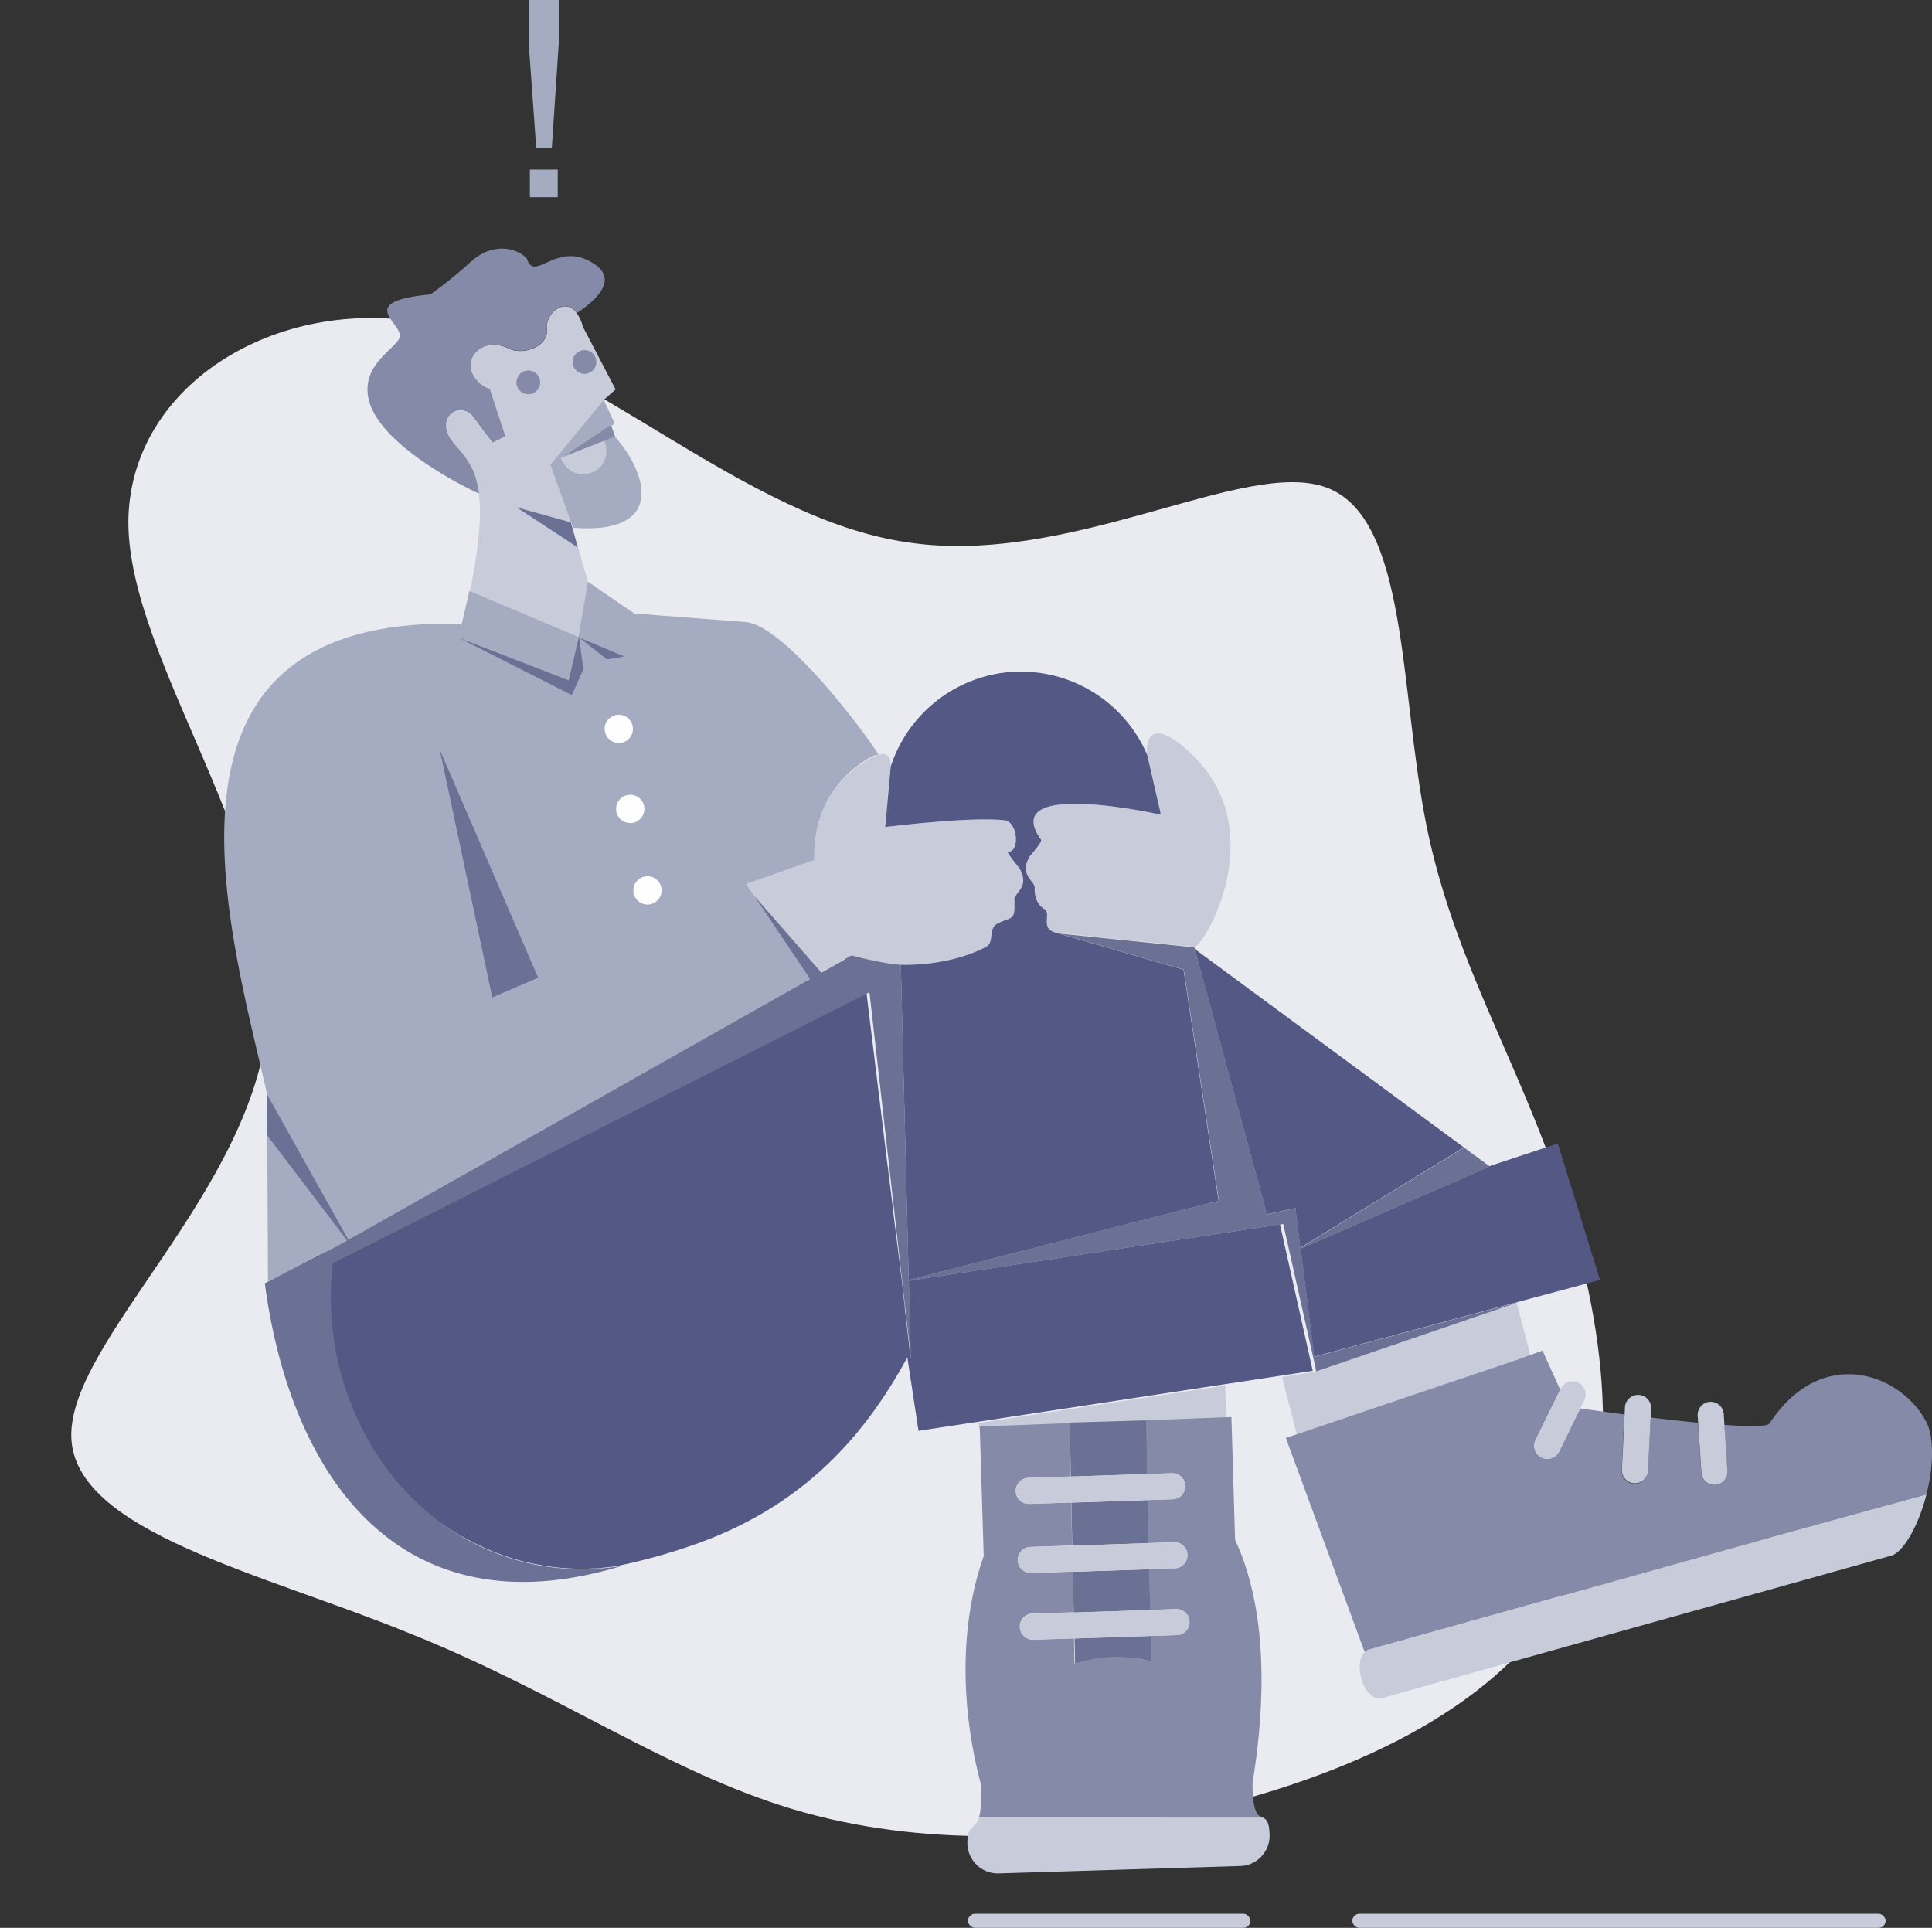 <svg xmlns="http://www.w3.org/2000/svg" width="960.005" height="958" viewBox="0 0 960.005 958">
  <rect x="0" y="0" width="960.005" height="958" fill="#333333" stroke="none"/>
  <g id="illustration" transform="translate(-206 -105.18)">
    <g id="vb_android_illustration_02" transform="translate(206 105.18)">
      <path id="shape" d="M602.528,692.786c70.393-25.262,138.567-66.318,162.951-125.278,24.937-59.486,5.529-136.349-22.746-197.947-27.721-61.6-64.864-107.928-85.379-173.21-20.516-65.808-24.959-151.093-67.086-161.626S468.327,87.358,386.291,83.664C304.255,80.5,220.549,9.945,142.392.988,64.79-7.97-6.709,45.194.5,114.686,8.271,183.651,94.2,268.945,95.312,353.7c1.671,84.232-81.465,167.929-75.363,215.309,6.1,46.854,101.442,57.393,177.383,79.511,76.5,21.592,134.145,54.764,198.445,66.879C460.631,727.517,532.135,718.049,602.528,692.786Z" transform="matrix(0.995, 0.105, -0.105, 0.995, 75.326, 145.691)" fill="#e9ebf0"/>
      <g id="shadow" transform="translate(480.97 951)">
        <rect id="_01" data-name="01" width="265" height="7" rx="3.5" transform="translate(191)" fill="#c8ccda"/>
        <rect id="_02" data-name="02" width="140.346" height="7" rx="3.5" fill="#c8ccda"/>
      </g>
      <g id="head" transform="translate(182.605 123.564)">
        <path id="_00" data-name="00" d="M15579.321,2176.017l16.166,31-5.9,5.2,4.779,16.941s33.742,50.823-21.16,43.512l12.371,43.653-5.621,17.152-60.734-10.193s13.494-48.292,7.17-70.084c0,0,.281-6.467-10.686-18.487-10.967-12.09.7-21.651,8.225-14.832l10.334,13.848,6.4-3.023-7.8-23.83a13.651,13.651,0,0,1-9.35-10.755c-1.547-8.716,10.826-13.707,18.416-9.63s20.6-1.054,19.4-9.56c-1.125-8.506,12.654-19.823,18-.844Z" transform="translate(-15472.196 -2137.059)" fill="#c8ccda" fill-rule="evenodd"/>
        <path id="_01-2" data-name="01" d="M15011.41,1879.5s-52.369-23.76-55.182-49.347c-1.615-14.691,11.881-21.44,15.537-27.485,4.217-6.959-24.041-18.347,15.676-22.143a234.342,234.342,0,0,0,20.314-16.449c11.246-10.122,23.549-6.045,27.557-1.265,3.936,12.3,14.76-9.63,33.389,2.531,6.748,4.428,9.91,12.091-8.646,24.533h0c-.07-.141-.211-.281-.281-.422l-.07-.141c-.07-.07-.139-.211-.211-.281l-.141-.14-.211-.211-.141-.141-.211-.211-.141-.141c-.07-.07-.141-.141-.211-.141-5.975-5.131-13.707,2.6-13.285,9.068v.07a12.6,12.6,0,0,1,.07,2.32h0c-.492,4.007-4.076,6.748-7.592,8.014h0a25.131,25.131,0,0,1-2.461.7h0a14.272,14.272,0,0,1-7.1-.211h0a5.236,5.236,0,0,1-1.125-.422h0c-.352-.141-.775-.352-1.127-.492a6.711,6.711,0,0,0-1.475-.633h0c-.141-.07-.281-.07-.352-.141h0c-10.4-3.444-22.143,5.975-13.848,16.59h0l.211.211h0a13.88,13.88,0,0,0,5.975,4.218h.492l7.8,23.83-3.795,1.828-2.6,1.265-2.25-2.953-8.154-10.9a8.141,8.141,0,0,0-5.623-2.249h-.352a7.224,7.224,0,0,0-6.68,6.959h0c-.35,5.764,4.359,9.841,7.664,13.918h0l.42.492h0c5.063,6.538,6.818,10.825,8.014,18.628h0a5.462,5.462,0,0,1,.141,1.125v.211Z" transform="translate(-14956.095 -1757.811)" fill="#848aa7" fill-rule="evenodd"/>
        <path id="_02-2" data-name="02" d="M16275.5,2827l5.484,11.809-26.854,17.082c1.828,4.147,5.271,8.013,10.895,8.013,9.209,0,14.2-8.646,10.686-16.589l5.342-2.039c15.887,17.714,25.869,48.785-20.736,45.27L16249,2859.265l26.5-32.2Z" transform="translate(-16158.114 -2751.843)" fill="#a5abc1" fill-rule="evenodd"/>
        <path id="_03" data-name="03" d="M16042.811,2475a5.9,5.9,0,1,1-5.9,5.9A5.941,5.941,0,0,1,16042.811,2475Zm15.182,42.95-25.936,10.122,23.9-15.887,2.109,5.834Zm-43.088-32.827a5.9,5.9,0,1,1-5.9,5.9A5.939,5.939,0,0,1,16014.9,2485.123Z" transform="translate(-15934.985 -2424.585)" fill="#848aa7" fill-rule="evenodd"/>
      </g>
      <g id="shirt" transform="translate(111.414 289.092)">
        <path id="_01-3" data-name="01" d="M14060.814,4128.948c-162.734-4.64-115.707,149.375-96.445,233.87,0,31.421.281,61.859.352,92.859,95.6-42.6,179.391-98.061,269.508-150.22l-.068-.07-30.578-45.48-1.055-1.616,33.813-11.951h0v-.07a61.349,61.349,0,0,1,3.584-23.267h0l.281-.7a50.829,50.829,0,0,1,12.16-18.277l.07-.07.563-.563.07-.07.563-.492.141-.14.492-.492.211-.141.492-.422.211-.21.492-.422.211-.141.07-.07a6.313,6.313,0,0,1,.7-.563l.07-.07c.422-.352.912-.7,1.4-1.054h0l.213-.141.49-.352.213-.21.492-.352.211-.141.209-.141.211-.14h0l.352-.211.07-.07.211-.141h.07l.281-.14.422-.281.211-.141h0l.211-.141.211-.141h0l.141-.14h0l.211-.141.211-.141h0l.141-.07.422-.21.141-.07.35-.211.143-.071.139-.07.143-.07h.068l.213-.071.211-.14.211-.141.281-.14.141-.071.279-.14.141-.071.283-.141h.068l.281-.07h.07l.141-.07h.143l.139-.07.213-.07h1.053c-9.209-14.551-47.52-64.46-66.076-65.937l-42.811-3.3-12.582-.984L14123.727,4108l-4.711,27.416-54.2-22.846-3.867,16.871-.422-.07Z" transform="translate(-13942.999 -4108)" fill="#a5abc1" fill-rule="evenodd"/>
        <path id="_02-3" data-name="02" d="M31619.293,15657.739a7.03,7.03,0,1,1,7.025,7.033A7.045,7.045,0,0,1,31619.293,15657.739Zm-8.574-40.488a7.03,7.03,0,1,1,7.025,7.025A7.049,7.049,0,0,1,31610.719,15617.251Zm-5.691-39.79a7.029,7.029,0,1,1,7.025,7.033A7.043,7.043,0,0,1,31605.027,15577.461Z" transform="translate(-31416 -15504.359)" fill="#fefefe"/>
      </g>
      <g id="hand" transform="translate(370.82 364.455)">
        <path id="_01-4" data-name="01" d="M17790.193,5279.849c-11.527-1.476-3.937-9.63-7.945-12.16-3.021-1.9-4.99-5.413-4.848-10.615.141-3.444-7.8-6.186-2.67-15.254.631-1.054,6.605-7.521,5.834-8.576-21.861-30.789,59.607-12.372,59.607-12.372l-6.818-29.524c-1.264-5.624.633-21.791,23.338.844,39.082,39.013,2.6,97.92-.492,94.335l-66.006-6.749Zm-124.492,22.635,20.6-11.739c20.174,8.083,49.627,4.92,66.709-4.218,4.289-2.32,1.125-8.365,5.131-11.248,8.014-4.358,9.42-.843,9-12.231-.141-3.445,7.8-6.186,2.67-15.254-.631-1.055-7.1-8.717-5.834-8.576,5.906.492,4.992-14.691-1.615-15.535-16.66-2.039-59.471,3.3-59.471,3.3l2.813-29.945c.281-3.3-.141-13-17.926,1.124a54.507,54.507,0,0,0-13.637,15.817,52.844,52.844,0,0,0-2.459,5.413l-.281.7h0a61.183,61.183,0,0,0-3.586,23.268v.07h0l-.492.141h0l-.281.07L17634,5255.316l1.055,1.616,30.58,45.481Z" transform="translate(-17633.998 -5180.487)" fill="#c8ccda" fill-rule="evenodd"/>
      </g>
      <path id="pants" d="M14735.927,5018.335h0l-29.1,4.432-34.371,5.2-122.511,18.642.984,38.127v.7l-1.336-11.537-.279-2.462-.283-2.392-.842-7.316-.141-1.478-.141-1.2-1.054-9.637-.07-.774-.141-1.478-.141-.984-.352-2.814-.352-2.814-.352-2.813-.352-2.814-.352-2.813-.352-2.814-.352-2.814-.352-2.813-.352-2.814-.35-2.813-.354-2.814-.35-2.813-.984-8.512-.354-2.813-.35-2.814-.352-2.813-.352-2.813-.352-2.814-.352-2.813-.354-2.813-.35-2.885-.352-2.884-.352-2.883-.352-2.885-.352-2.884-.352-2.884-.352-2.885-.352-2.883-.352-2.885-.352-2.884-.35-2.885-.354-2.884-.35-2.884-.354-2.884-.35-2.884-.352-2.884-.352-2.884-.352-2.884-.351-2.884-.354-2.884-.35-2.885-.352-2.883-.352-2.885-.352-2.883-.352-2.884-.352-2.884-.352-2.955-.352-2.955-267.725,130-.07.563-.068.633-.072.7-.07.773-.07.844-.07.915-.07.984-.07,1.055c0,.352-.068.7-.068,1.126,0,.352-.072.773-.072,1.195s-.07.844-.07,1.267h0a7.648,7.648,0,0,1-.07,1.266,8.515,8.515,0,0,1-.07,1.336v7.6a13.564,13.564,0,0,0,.07,1.688,13.568,13.568,0,0,0,.07,1.688c0,.563.07,1.2.07,1.758s.072,1.2.072,1.83a15.969,15.969,0,0,0,.139,1.828c.07.634.07,1.267.141,1.9s.07,1.266.141,1.9h0c.072.633.141,1.266.211,1.969.07.634.141,1.337.211,1.97.07.7.141,1.336.211,2.04a20.288,20.288,0,0,0,.281,2.04h0c.07.7.211,1.407.281,2.111s.211,1.407.352,2.11h0c.141.7.209,1.407.352,2.11a20.193,20.193,0,0,1,.352,2.18h0c.141.7.281,1.479.422,2.182h0c.141.7.279,1.477.422,2.18h0c.141.7.352,1.478.492,2.182.141.773.352,1.477.492,2.25h0c.211.774.352,1.477.561,2.251s.424,1.477.635,2.251.42,1.478.633,2.25h0a20.59,20.59,0,0,0,.7,2.251c.209.774.492,1.548.7,2.251h0c.281.773.494,1.548.773,2.321h0l.844,2.322h0l.844,2.321c.281.773.633,1.547.914,2.32s.633,1.548.982,2.322h0c.354.774.634,1.547.983,2.251h0c.352.775.7,1.548,1.057,2.251h0a22.331,22.331,0,0,0,1.123,2.251h0c.352.773.773,1.478,1.2,2.251s.773,1.478,1.2,2.251.844,1.477,1.264,2.251h0c.422.774.914,1.478,1.337,2.251.422.7.914,1.478,1.4,2.181s.984,1.478,1.477,2.181.984,1.478,1.547,2.181c.492.7,1.055,1.407,1.547,2.11h0c.563.7,1.055,1.407,1.616,2.111l1.686,2.11c.564.7,1.2,1.407,1.76,2.04.631.7,1.2,1.336,1.826,2.04s1.266,1.336,1.9,2.04c.631.633,1.334,1.336,1.967,1.97.424.423.844.774,1.338,1.2h0c.42.422.912.774,1.334,1.2h0c.422.422.914.773,1.336,1.2h0c.422.421.914.773,1.336,1.2h0c.422.422.913.773,1.335,1.125h0c.42.352.912.774,1.4,1.126h0c.492.351.914.773,1.406,1.125h0c.492.352.914.774,1.406,1.125h0c.492.352.914.7,1.406,1.126h0c.492.352.912.7,1.4,1.056h0c.494.352.986.7,1.406,1.055h0l1.477,1.056h0l1.479,1.055h0l1.473,1.055h0c.494.352.986.7,1.479.986.491.351.983.7,1.476.984h0c.492.352.982.633,1.475.985h0c.492.352.984.632,1.477.984h0c.492.282.984.633,1.547.915h0c.492.281.984.633,1.547.915h0c.492.28,1.053.633,1.547.914h0c.492.282,1.053.563,1.545.845h0c.492.282,1.054.562,1.546.844h0c.492.281,1.055.563,1.547.844h0c.563.282,1.053.563,1.617.845h0a16.642,16.642,0,0,0,1.614.774h0c.563.281,1.055.492,1.617.773h0c.563.282,1.055.493,1.617.774h0a16.317,16.317,0,0,0,1.617.7h0c.563.21,1.125.492,1.617.7h0c.561.211,1.123.492,1.615.7a12.589,12.589,0,0,0,1.477.563l.211.07h0l1.688.633c1.688.633,3.374,1.2,5.13,1.759h.07c.354.141.7.211,1.055.352.211.071.492.141.7.211h0c.562.14,1.124.351,1.757.492h0c.352.07.7.211,1.055.282.211.07.422.141.7.21h0c.563.142,1.2.282,1.758.422a9.846,9.846,0,0,0,1.545.351l.281.071c1.055.281,2.18.492,3.3.7l.353.07h.07c.561.141,1.193.211,1.756.352.492.07,1.057.211,1.547.282l.281.07c.492.071.984.141,1.547.21l.352.071c.352.07.7.07,1.055.141.281.071.561.071.842.141h0c.635.07,1.2.14,1.828.21.563.071,1.127.141,1.758.211h.141c1.828.211,3.585.282,5.48.422h.283c1.2.07,2.318.07,3.514.141h4.289a14.68,14.68,0,0,0,1.756-.07h.211c.492,0,.914-.07,1.406-.07h.633c.492,0,1.055-.07,1.616-.07h.422a9.439,9.439,0,0,0,1.4-.141l.633-.07c.633-.071,1.2-.141,1.828-.212h.141c.564-.07,1.2-.141,1.758-.211h.281l1.686-.21.423-.071a11.164,11.164,0,0,0,1.617-.281l.42-.07a288.133,288.133,0,0,0,34.794-9.5c58.619-19.625,88.914-57.542,108.8-94.049l5.55,36.507,195.892-29.825-16.375-73.229Zm-197.647-197.316h0l2.74-29.966a68.435,68.435,0,0,1,54.543-46.427h0a68.341,68.341,0,0,1,72.89,40.589l.07.211,6.465,28.138.211,1.407c-3.233-.7-80.9-17.727-59.464,12.451.775,1.055-5.2,7.526-5.834,8.582-5.13,9.075,2.814,11.818,2.672,15.266-.209,5.2,1.758,8.723,4.85,10.622,4.008,2.533-3.584,10.691,7.941,12.169l-1.263-.141,62.413,18.078,17.432,114.873-132.351,33.835-21.648,5.558v-.07l-3.935-156.658c15.393.422,31.348-3.024,42.312-8.863,4.289-2.321,1.125-8.37,5.132-11.255,8.013-4.362,9.417-.844,9-12.24-.141-3.446,7.8-6.189,2.67-15.264-.633-1.056-7.1-8.723-5.833-8.582,5.905.493,4.989-14.7-1.617-15.546-16.587-2.04-59.182,3.307-59.393,3.307Zm213.11,263.3,53.278-14.28,48.639-13.084,40.136-10.762-20.948-67.813-33.176,10.974-.771.352L14692.209,4881.8l-.141-.07,35.846,131.825,14.128-3.095,2.461,19.767,81.25-49.875,12.372,9.637-93.481,40.66,6.746,53.743Zm-201.654-10.06-.068-.352Zm-1.266-11.185-.139-1.336Zm-.42-4.009-.211-1.618-.352-2.813-.351-2.814.843,7.246Zm-29.1-172.7c-.771.563-1.477,1.126-2.247,1.759l5.411-3.025c-.141-.07-.352-.141-.49-.21Zm-252.542,142.8L14230,5047.879l25.8-12.731Z" transform="translate(-14098.425 -4410.137)" fill="#535885" fill-rule="evenodd"/>
      <g id="shoes" transform="translate(479.784 647.527)">
        <path id="_00-2" data-name="00" d="M19279.811,9280.1l-2.812-18.489,122.523-18.628.633,23.268-120.344,13.778ZM19544.4,9202l9.488,36.482-117.953,32.054-8.156-31.843h0l16.8-2.531-.562-2.53Z" transform="translate(-19270.516 -9202)" fill="#c8ccda" fill-rule="evenodd"/>
        <path id="_01-5" data-name="01" d="M19192.553,9754.016c-11.6-43.653-9.42-84.354,1.547-114.581h-.283l-1.967-63.687,44.637-1.687.563,26.5-21.088.7a6.471,6.471,0,0,0,.42,12.935l20.951-.7.422,21.369-20.74.7a6.471,6.471,0,1,0,.424,12.935l20.6-.7.42,20.245-20.455.632a6.471,6.471,0,0,0,.424,12.936l20.242-.634.281,12.583-.35.141a64.318,64.318,0,0,1,19.26-3.373,68.806,68.806,0,0,1,19.121,2.107l-.281-12.652,13.074-.422a6.471,6.471,0,0,0-.422-12.935l-12.863.422-.42-20.245,12.721-.421a6.471,6.471,0,1,0-.422-12.935l-12.584.421-.418-21.369,12.371-.421a6.471,6.471,0,0,0-.422-12.935l-12.232.422-.562-26.713,42.389-1.615,1.826,60.943c12.371,26.643,17.506,65.727,8.789,120.135a22.825,22.825,0,0,0-.072,3.8c.352,12.02,2.744,13.075,4.85,14.2H19191.43c.7-2.037,1.053-5.131.91-10.053-.068-1.336.074-5.975.074-5.975Zm469.707-144.526h0c3.516-13.566,3.867-28.4,0-35.92-12.3-23.76-51.734-39.155-78.025.7a1.469,1.469,0,0,1-.633.421c-2.461,1.126-10.9.984-21.791.211l1.475,22.986a6.481,6.481,0,1,1-12.934.844l-1.617-24.885c-7.662-.772-15.744-1.616-23.549-2.6l-1.334,26.572a6.51,6.51,0,1,1-13-.635l1.334-27.484c-9.068-1.124-16.939-2.248-22-2.951l-10.475,21.44a6.507,6.507,0,0,1-11.668-5.766l12.23-24.955L19471.48,9538l-11.738,4.288-115.775,39.153,39.156,106.356h0c.068-.07.209-.211.279-.282h0a1.574,1.574,0,0,1,.352-.21h0c.141-.07.211-.141.354-.211h.068c.143-.071.211-.141.354-.211h0a.97.97,0,0,1,.42-.141h0c.141-.07.279-.07.422-.141l212.781-59.47,63.969-17.572Z" transform="translate(-19184.809 -9514.381)" fill="#848aa7" fill-rule="evenodd"/>
        <path id="_02-4" data-name="02" d="M19921,10032.124l38.029-1.124.561,26.711-38.027,1.266-.562-26.781Zm38.873,38.521.422,21.37-38.031,1.266-.42-21.369Zm.7,34.375.424,20.245-38.029,1.265-.42-20.244Zm.705,33.179.279,12.653c-.35-.07-.771-.211-1.121-.282h0l-.285-.068h0c-.42-.071-.842-.212-1.264-.281l-.492-.142-1.055-.21c-.211-.07-.49-.07-.7-.141-.279-.071-.492-.071-.771-.142a5.657,5.657,0,0,0-.984-.141l-.633-.069c-.352-.07-.7-.07-1.127-.142l-.488-.07c-.424-.07-.848-.07-1.268-.14h-.35c-.494-.071-.984-.071-1.406-.14h-.213a10.711,10.711,0,0,0-1.545-.071h-.211c-.494,0-1.055-.071-1.547-.071h-3.516a69.34,69.34,0,0,0-8.574.774h-.068a9.8,9.8,0,0,0-1.549.281h-.143c-.492.07-.984.211-1.475.28l-.283.07c-.422.071-.842.211-1.264.281l-.422.071c-.352.068-.7.211-1.125.28a2.053,2.053,0,0,1-.633.141,4.436,4.436,0,0,0-.912.282c-.213.069-.494.14-.705.209-.279.071-.631.212-.912.282-.213.069-.492.141-.7.21l-.143.071-.279-12.583,38.031-1.266Z" transform="translate(-19869.246 -9972.727)" fill="#6b7195" fill-rule="evenodd"/>
        <path id="_03-2" data-name="03" d="M31605.035,15800.352c-.273-9.839,3.945-7.165,5.91-13.147h140.867c1.691.918,3.164,1.9,3.373,8.511v.072a15.079,15.079,0,0,1-14.621,15.531l-119.99,3.655q-.255.009-.51.009A15.1,15.1,0,0,1,31605.035,15800.352Zm199.717-96.657h.063l212.783-59.468,63.969-17.576c-3.582,14.558-11.248,28.688-17.5,30.442l-252.564,70.644a6.393,6.393,0,0,1-1.746.248C31800.414,15727.985,31795.8,15706.215,31804.752,15703.694Zm-173.564-11.038a7.354,7.354,0,0,1,.426-2.528,6.414,6.414,0,0,1,5.83-4.146l71.352-2.318a6.408,6.408,0,0,1,6.674,6.256v.209a6.409,6.409,0,0,1-6.256,6.474l-71.352,2.318c-.084,0-.168,0-.25,0A6.411,6.411,0,0,1,31631.188,15692.656Zm-1.047-33.172a6.407,6.407,0,0,1,6.248-6.683l71.352-2.318a6.473,6.473,0,0,1,.418,12.938l-71.344,2.318c-.084,0-.168,0-.252,0A6.4,6.4,0,0,1,31630.141,15659.484Zm-1.062-34.371a6.413,6.413,0,0,1,6.256-6.683l71.352-2.319a6.469,6.469,0,0,1,.426,12.931l-71.352,2.319c-.088,0-.178,0-.266,0A6.4,6.4,0,0,1,31629.078,15625.113Zm340.654-9.211-1.836-28.47a6.484,6.484,0,0,1,12.939-.846l1.828,28.47a6.515,6.515,0,0,1-6.047,6.884c-.135.009-.268.013-.4.013A6.5,6.5,0,0,1,31969.732,15615.9Zm-33.324,5.2a6.56,6.56,0,0,1-6.184-6.819l1.545-31.07a6.51,6.51,0,0,1,13,.628l-1.547,31.07a6.517,6.517,0,0,1-6.562,6.2C31936.58,15621.108,31936.494,15621.106,31936.408,15621.1Zm-46.047-12.866a6.465,6.465,0,0,1-2.947-8.72l12.439-25.442a6.507,6.507,0,1,1,11.668,5.765l-12.439,25.442a6.466,6.466,0,0,1-8.721,2.955Z" transform="translate(-31604.109 -15531.545)" fill="#c8ccda"/>
      </g>
      <path id="shadow-2" data-name="shadow" d="M31605.023,15956l25.8-12.731q7.544-4.244,15.1-8.5l-39.643-52.164-.064-20.317,40.33,72.131c75.926-42.745,153.021-86.474,229.408-129.573l-27.785-41.389,33.43,38.205q7.573-4.271,15.141-8.537c-.064,0,16.1,4.286,24.047,4.569h.283l3.932,156.614,154.082-39.366-17.432-114.789-62.014-17.952.859.094,66.008,6.753a.147.147,0,0,0,.139.138h.355l36.057,132.575,14.131-3.09,2.459,19.752,81.264-49.84,12.375,9.625-93.494,40.636,6.746,53.706,101.994-27.347-101.08,34.586-.914-7.1.77,6.114-16.234-72.261-185.934,28.261.986,38.8c-6.818-59.748-13.562-119.853-20.664-182.205l-266.7,134.687c-9.633,85.9,56.725,164.281,143.682,150.361-17.852,5.449-34.225,7.971-49.184,7.971C31655.2,16104.42,31615.586,16035.757,31605.023,15956Zm112.971-142,.059-.026.006.026Zm-26.014-123.088,48.854,113.244-22.781,9.817Zm307.26,91.244v-.073l.4.117Zm-241.67-118.445-56.029-28.4,54.484,21.087,5.127-21.936,2.111,16.524-5.693,12.787Zm3.865-28.471h.064l22.146,9.277L31775,15646Zm-31.285-64.812,26.918,7.449,3.518,12.513Z" transform="translate(-31473.436 -15318.305)" fill="#6b7195"/>
      <path id="mark" d="M16099.725,73.65,16096,21.736V0h14.9V21.736l-3.443,51.914h-7.73Zm-3.164,24.339V84.272h13.846V97.99Z" transform="translate(-15833.269)" fill="#a5abc1"/>
    </g>
  </g>
</svg>
